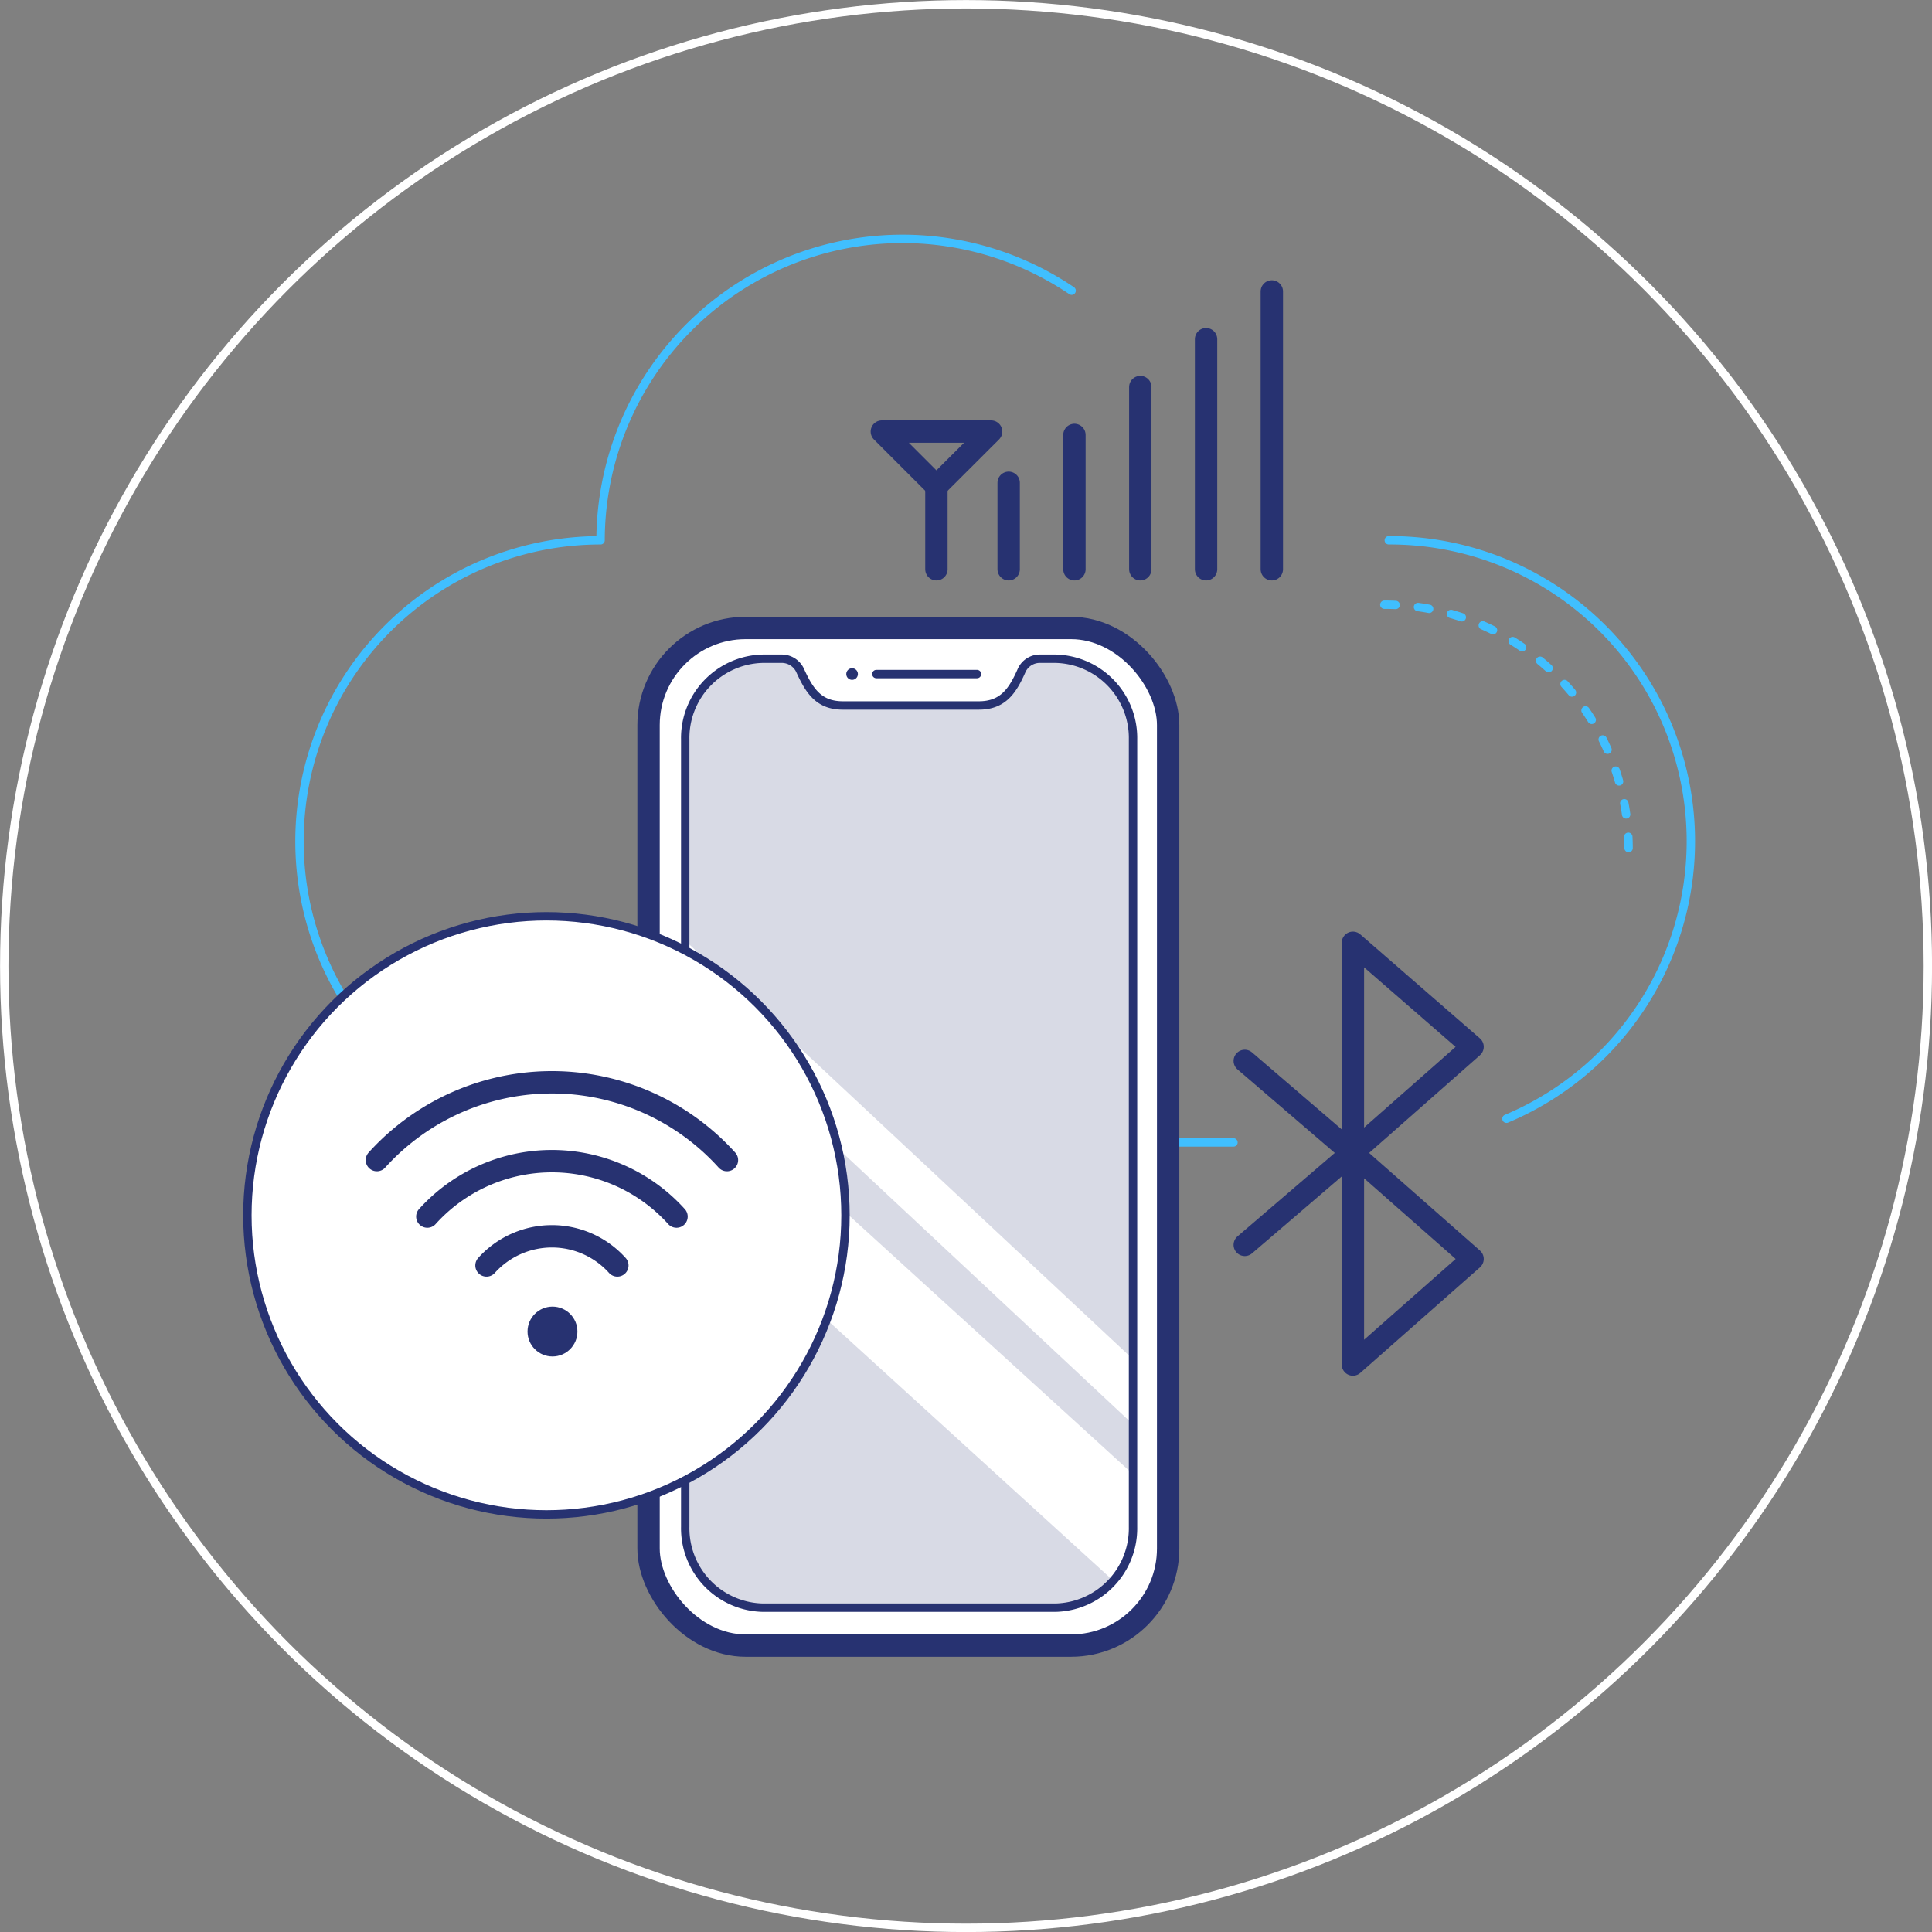 <?xml version="1.0" encoding="UTF-8"?> <svg xmlns="http://www.w3.org/2000/svg" id="Слой_1" data-name="Слой 1" viewBox="0 0 172.75 172.75"><rect x="0" y="0" width="172.75" height="172.75" fill="#808080" stroke="none"/> <defs> <style>.cls-1,.cls-10,.cls-2,.cls-3,.cls-7,.cls-9{fill:none;}.cls-1{stroke:#fff;}.cls-1,.cls-10,.cls-11,.cls-2,.cls-3,.cls-4,.cls-9{stroke-linecap:round;stroke-linejoin:round;}.cls-1,.cls-10,.cls-11,.cls-2,.cls-7,.cls-9{stroke-width:0.75px;}.cls-10,.cls-2{stroke:#40bfff;}.cls-11,.cls-3,.cls-4,.cls-7,.cls-9{stroke:#273271;}.cls-3,.cls-4{stroke-width:2px;}.cls-11,.cls-4,.cls-6{fill:#fff;}.cls-5,.cls-8{fill:#273271;}.cls-5{opacity:0.18;}.cls-7{stroke-miterlimit:10;}.cls-10{stroke-dasharray:1.01 2.01;}</style> </defs> <title>i09</title> <circle class="cls-1" cx="86.38" cy="86.38" r="86"></circle> <path class="cls-2" d="M123.92,115.78H67.33a26.92,26.92,0,1,1,0-53.84,27,27,0,0,1,42.12-22.32" transform="translate(-13.63 -13.63)"></path> <path class="cls-2" d="M137.81,61.94a26.91,26.91,0,0,1,10.52,51.72" transform="translate(-13.63 -13.63)"></path> <polygon class="cls-3" points="120.97 122.01 120.97 84.3 131.67 93.6 121.42 102.64 121.42 103.54 131.67 112.57 120.97 122.01"></polygon> <line class="cls-3" x1="111.3" y1="94.86" x2="121.41" y2="103.54"></line> <line class="cls-3" x1="111.3" y1="111.31" x2="121.41" y2="102.64"></line> <rect class="cls-4" x="57.99" y="56.15" width="46.46" height="90.99" rx="8.68" ry="8.68"></rect> <path class="cls-5" d="M108,72.53h-1.33a1.79,1.79,0,0,0-1.67,1c-.82,1.87-1.68,3.18-3.85,3.18H89c-2.17,0-3-1.31-3.85-3.18a1.81,1.81,0,0,0-1.67-1H81.84a7.09,7.09,0,0,0-6.94,7.21v70.42a7.1,7.1,0,0,0,6.94,7.22H108a7.1,7.1,0,0,0,6.94-7.22V79.74A7.09,7.09,0,0,0,108,72.53Z" transform="translate(-13.63 -13.63)"></path> <polygon class="cls-6" points="101.28 131.79 101.28 142.92 61.23 106.43 61.23 95.3 101.28 131.79"></polygon> <polygon class="cls-6" points="101.17 121.41 101.37 127.42 61.26 89.91 61.27 84.11 101.17 121.41"></polygon> <path class="cls-7" d="M108,72.53h-1.33a1.79,1.79,0,0,0-1.67,1c-.82,1.87-1.68,3.18-3.85,3.18H89c-2.17,0-3-1.31-3.85-3.18a1.81,1.81,0,0,0-1.67-1H81.84a7.09,7.09,0,0,0-6.94,7.21v70.42a7.1,7.1,0,0,0,6.94,7.22H108a7.1,7.1,0,0,0,6.94-7.22V79.74A7.09,7.09,0,0,0,108,72.53Z" transform="translate(-13.63 -13.63)"></path> <circle class="cls-8" cx="76.19" cy="60.27" r="0.52"></circle> <line class="cls-9" x1="87.36" y1="60.27" x2="78.36" y2="60.27"></line> <line class="cls-3" x1="90.19" y1="50.9" x2="90.19" y2="43.17"></line> <line class="cls-3" x1="83.73" y1="50.9" x2="83.73" y2="43.17"></line> <line class="cls-3" x1="96.07" y1="50.9" x2="96.07" y2="38.89"></line> <line class="cls-3" x1="101.96" y1="50.9" x2="101.96" y2="34.61"></line> <line class="cls-3" x1="107.84" y1="50.9" x2="107.84" y2="30.33"></line> <line class="cls-3" x1="113.72" y1="50.9" x2="113.72" y2="26.06"></line> <polygon class="cls-3" points="78.85 38.59 88.62 38.59 83.73 43.47 78.85 38.59"></polygon> <path class="cls-10" d="M137.41,67.7a21.83,21.83,0,0,1,21.84,21.83" transform="translate(-13.63 -13.63)"></path> <circle class="cls-11" cx="48.86" cy="108.67" r="26.74"></circle> <path class="cls-3" d="M47.33,117.36a21.08,21.08,0,0,1,31.3,0" transform="translate(-13.63 -13.63)"></path> <path class="cls-3" d="M57.13,126.78a7.87,7.87,0,0,1,11.7,0" transform="translate(-13.63 -13.63)"></path> <path class="cls-3" d="M51.84,122.41a15,15,0,0,1,22.28,0" transform="translate(-13.63 -13.63)"></path> <circle class="cls-8" cx="49.4" cy="119.06" r="2.23"></circle> </svg> 